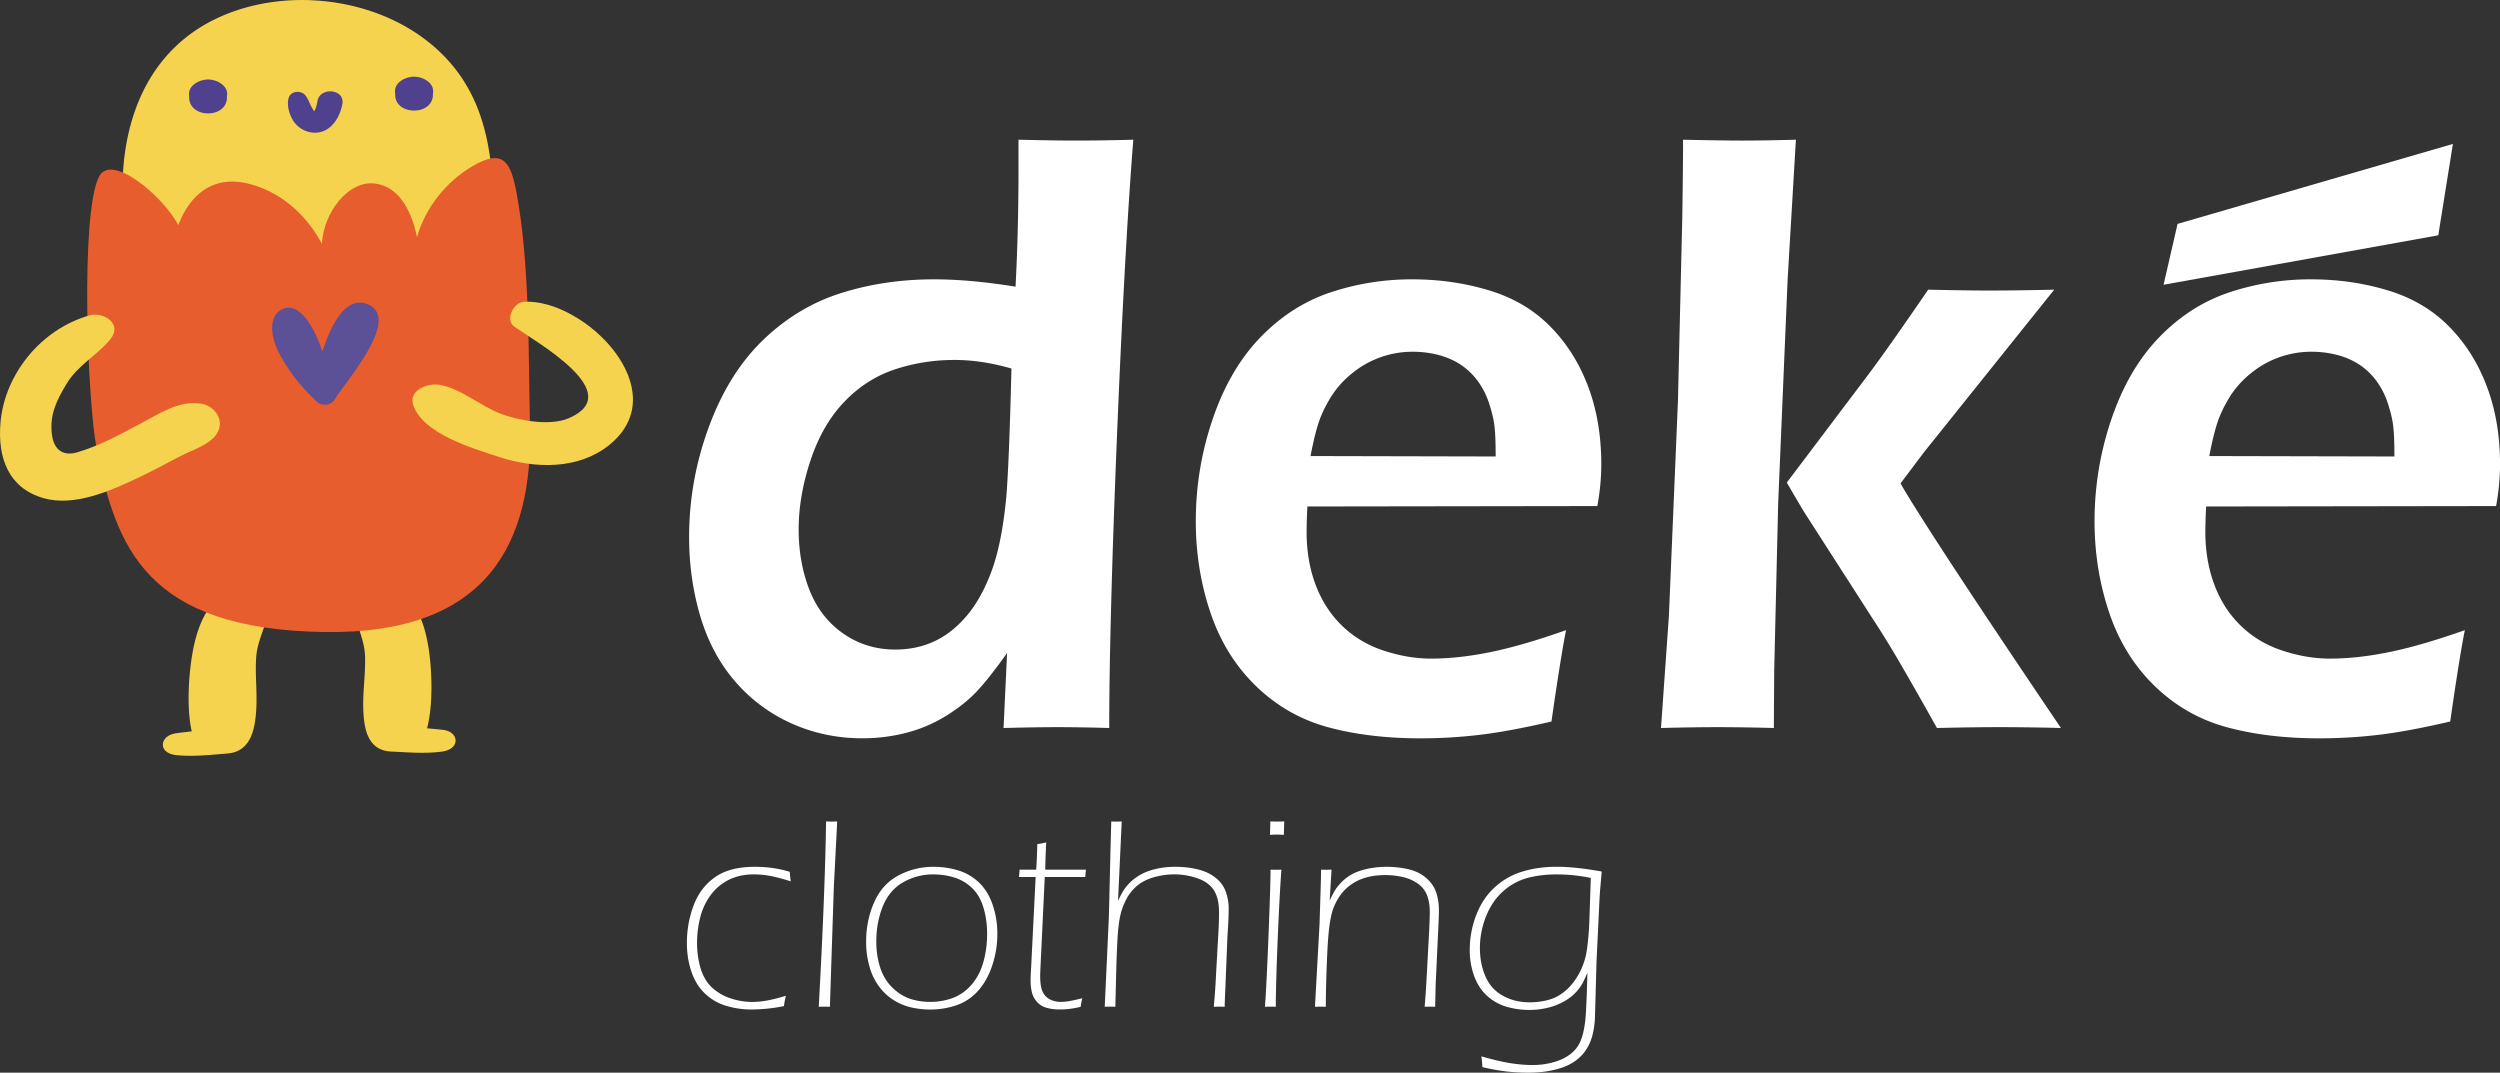 <svg xmlns="http://www.w3.org/2000/svg" width="303.36" height="130.16" viewBox="0 0 227.52 97.62"><rect x="0" y="0" width="227.52" height="97.62" fill="#333333" stroke="none"/><defs><clipPath id="a"><path d="M190 25h37.52v43H190zm0 0"/></clipPath><clipPath id="b"><path d="M133 78h13v19.621h-13zm0 0"/></clipPath></defs><path d="M92.05 33.54c-1.796-.52-3.527-.782-5.183-.782-1.894 0-3.707.289-5.433.863-1.73.574-3.262 1.555-4.59 2.941-1.332 1.387-2.36 3.165-3.078 5.333-.723 2.171-1.082 4.265-1.082 6.277 0 2.016.332 3.855.988 5.531.66 1.672 1.687 2.992 3.078 3.961 1.395.969 2.965 1.45 4.719 1.45 1.316 0 2.52-.255 3.597-.766 1.082-.508 2.063-1.293 2.954-2.352.886-1.059 1.636-2.426 2.25-4.098.609-1.671 1.046-3.894 1.312-6.668.168-2.039.328-5.933.469-11.69m8.898 32.714a177.675 177.675 0 00-4.648-.078c-1.2 0-2.856.023-4.969.078l.32-6.824c-1.058 1.488-1.96 2.636-2.718 3.449-.758.812-1.692 1.562-2.809 2.254a13.013 13.013 0 01-3.617 1.55c-1.293.34-2.64.508-4.031.508-2.305 0-4.461-.457-6.48-1.37a14.654 14.654 0 01-5.145-3.864c-1.418-1.66-2.461-3.633-3.133-5.922-.672-2.285-1.004-4.672-1.004-7.156 0-3.426.594-6.766 1.797-10.024 1.195-3.253 2.84-5.886 4.925-7.902 2.086-2.012 4.45-3.437 7.086-4.273 2.637-.836 5.47-1.258 8.489-1.258 2.183 0 4.652.223 7.41.668.18-3.399.27-6.969.27-10.707v-2.668c2.257.055 3.988.078 5.19.078 1.56 0 3.313-.023 5.259-.078-.528 6.644-1.024 15.683-1.493 27.125-.464 11.437-.699 20.242-.699 26.414M119.27 41.504l16.847.039c0-1.25-.035-2.172-.11-2.773-.07-.598-.234-1.282-.484-2.051a7.194 7.194 0 00-1.027-2.032 6.177 6.177 0 00-1.512-1.464c-.574-.391-1.242-.688-1.996-.899a9.178 9.178 0 00-2.43-.312 8.657 8.657 0 00-5.543 1.992 8.671 8.671 0 00-1.93 2.187c-.491.809-.855 1.582-1.097 2.325-.242.742-.48 1.738-.718 2.988m23.253 15.844c-.308 1.543-.753 4.316-1.328 8.316-2.593.602-4.78 1.008-6.554 1.215-1.774.21-3.563.316-5.364.316-3.144 0-5.957-.343-8.441-1.02-2.484-.679-4.664-1.929-6.535-3.741-1.871-1.817-3.254-4.043-4.14-6.684-.891-2.637-1.333-5.406-1.333-8.305 0-3.215.516-6.328 1.55-9.343 1.032-3.02 2.477-5.489 4.337-7.41 1.86-1.919 3.976-3.278 6.351-4.075a23.308 23.308 0 017.454-1.195c2.449 0 4.777.332 6.984 1 2.21.664 4.062 1.754 5.562 3.27 1.5 1.511 2.653 3.335 3.457 5.46.805 2.125 1.207 4.496 1.207 7.106 0 1.226-.12 2.492-.359 3.797l-26.39.039c-.047.968-.07 1.738-.07 2.312 0 1.754.273 3.36.823 4.824.555 1.465 1.36 2.708 2.414 3.727 1.055 1.02 2.317 1.773 3.782 2.254 1.465.484 2.902.727 4.32.727 1.656 0 3.45-.196 5.379-.59 1.934-.391 4.23-1.059 6.894-2M162.613 43.918l7.336-9.719c.63-.836 1.375-1.867 2.242-3.094a400.314 400.314 0 003.29-4.742c2.492.055 4.316.078 5.464.078 1.582 0 3.582-.023 6.004-.078l-11.863 14.809-2.125 2.824c1.754 3.035 6.621 10.453 14.601 22.258a222.278 222.278 0 00-5.55-.078c-1.54 0-3.45.023-5.735.078a372.026 372.026 0 00-3.406-5.988 83.079 83.079 0 00-2.434-3.946l-6.128-9.539c-.168-.261-.735-1.215-1.696-2.863m-11.449 22.336l.719-10.2.824-19.57.395-16.746c.046-3.035.07-5.375.07-7.023 2.512.055 4.297.078 5.351.078 1.243 0 2.883-.023 4.918-.078l-.754 12.746-.859 20.316-.36 15.18-.034 5.297a203.77 203.77 0 00-5.028-.078c-1.386 0-3.136.023-5.242.078" fill="#fff"/><g clip-path="url(#a)"><path d="M201.063 41.504l16.847.039c0-1.25-.035-2.172-.11-2.773-.07-.598-.234-1.282-.484-2.051a7.194 7.194 0 00-1.027-2.032 6.162 6.162 0 00-1.508-1.464 6.784 6.784 0 00-2-.899 9.178 9.178 0 00-2.43-.312 8.657 8.657 0 00-5.543 1.992 8.748 8.748 0 00-1.93 2.187c-.487.809-.855 1.582-1.093 2.325-.242.742-.484 1.738-.722 2.988m23.257 15.844c-.312 1.543-.757 4.316-1.332 8.316-2.593.602-4.777 1.008-6.55 1.215-1.778.21-3.567.316-5.364.316-3.148 0-5.96-.343-8.445-1.02-2.484-.679-4.664-1.929-6.535-3.741-1.871-1.817-3.254-4.043-4.14-6.684-.888-2.637-1.333-5.406-1.333-8.305 0-3.215.52-6.328 1.55-9.343 1.032-3.02 2.477-5.489 4.337-7.41 1.86-1.919 3.976-3.278 6.355-4.075a23.266 23.266 0 017.45-1.195c2.449 0 4.777.332 6.984 1 2.207.664 4.062 1.754 5.562 3.27 1.5 1.511 2.653 3.335 3.457 5.46.805 2.125 1.207 4.496 1.207 7.106 0 1.226-.12 2.492-.359 3.797l-26.39.039c-.047.968-.07 1.738-.07 2.312 0 1.754.276 3.36.827 4.824.551 1.465 1.356 2.708 2.41 3.727 1.055 1.02 2.317 1.773 3.782 2.254 1.464.484 2.902.727 4.32.727 1.656 0 3.453-.196 5.379-.59 1.933-.391 4.234-1.059 6.898-2" fill="#fff"/></g><path d="M196.902 25.914l25-4.5 1.332-8.316-25.058 7.277zm0 0" fill="#fff"/><path d="M38.953 3.79C34.258.07 27.34-.935 21.703.89c-6.195 2.005-9.523 6.903-10.355 13.188-.418 3.16-.149 6.414.98 9.402.184.48.57 1.56 1.121 2.364 1.242 4.125 9.059 4.851 12.582 5.047 5.403.3 11.645-.344 16.157-3.575a2.504 2.504 0 001.07-2.097c1-.52 1.71-1.41 1.71-2.68.009-7.082.012-13.969-6.015-18.75M33.223 59.723c-.063-1.907-1.243-3.602-1.203-5.47.02-1.081 1.539-1.675 2.636-1.316 2.824.922 3.801 3.11 4.262 5.54.383 2 .555 5.543-.05 7.804.589.059.976.082 1.495.149 1.414.18 1.57 1.754-.164 1.976-1.562.2-3.058.063-4.625-.011-2.144-.102-2.422-2.157-2.5-3.563-.097-1.691.203-3.41.149-5.11M23.313 59.844c.12-1.91 1.359-3.64 1.382-5.508.012-1.086-1.488-1.633-2.597-1.242-2.852.996-3.903 3.215-4.446 5.656-.445 2.012-.73 5.563-.199 7.809-.594.074-.984.109-1.5.187-1.422.223-1.629 1.8.098 1.977 1.558.156 3.058-.024 4.625-.145 2.152-.156 2.492-2.219 2.617-3.629.156-1.699-.09-3.406.02-5.105" fill="#f5d34f"/><path d="M47.008 17.54c-.535-2.876-1.242-4.02-3.977-2.435-2.367 1.375-4.312 3.747-5.078 6.48-.562-2.687-1.812-4.69-3.914-4.89-2.375-.23-4.586 2.645-4.746 5.5-1.34-2.527-3.512-4.566-6.363-5.394-3.528-1.028-5.676.965-6.703 3.687-1.368-2.613-6.082-6.617-7.215-4.414C7.3 19.398 7.945 36.441 8.793 40.82c1.746 9.016 4.527 16.434 20.66 16.7 15.031.246 19.047-8.2 18.781-18.782-.16-6.433.008-14.566-1.226-21.199" fill="#e85d2d"/><path d="M18.316 36.738c-2.05-.332-3.867.942-5.609 1.86-1.824.957-3.687 1.984-5.676 2.566-1.523.445-2.168-.5-2.308-1.61-.223-1.796.41-3.09 1.34-4.632 1.011-1.68 2.742-2.559 3.96-4.02 1.196-1.43-.609-2.554-1.867-2.199C3.746 29.938.414 34.051.043 38.48c-.27 3.192.73 5.95 3.934 6.86 2.812.797 6.093-.68 8.574-1.848 1.289-.605 2.539-1.289 3.8-1.949 1.07-.563 2.669-1.016 3.364-2.047.785-1.16-.106-2.547-1.399-2.758M47.672 27.465c-.942.055-1.73 1.644-.875 2.254 2.09 1.476 10.328 6.074 4.933 8.355-1.722.727-4.597.184-6.187-.43-1.852-.714-3.586-2.285-5.535-2.62-1.07-.184-2.899.48-2.38 1.902.942 2.601 5.47 3.898 7.821 4.672 3.27 1.066 7.203 1.152 9.992-1.094 6.168-4.973-2.257-13.352-7.77-13.04" fill="#f5d34f"/><path d="M31.156 9.469c-.261 1.433-1.281 2.879-2.93 2.566a2.389 2.389 0 01-1.523-1.02c-.371-.574-.656-1.507-.406-2.171.226-.598 1.14-.63 1.504-.156.281.363.406.835.656 1.23.047.078.094.148.137.215.16-.274.246-.602.293-.91.203-1.34 2.52-1.153 2.27.246m6.523-2.492c-.742 0-1.782.496-1.73 1.386.007.11.01.223.015.336.105 1.82 3.332 1.82 3.433 0 .004-.113.012-.226.02-.336.05-.89-.992-1.386-1.738-1.386m-17.008 1.64c-.012.113-.016.227-.02.34-.105 1.82-3.328 1.82-3.43 0-.007-.113-.011-.227-.019-.34-.05-.887.992-1.383 1.73-1.383.747 0 1.786.496 1.739 1.383" fill="#50418f"/><path d="M33.586 27.742c-2.09-1.004-3.465 1.856-4.25 4.23-.625-1.929-2.129-4.906-3.883-3.687-1.101.766-.656 2.64-.176 3.613.86 1.735 2.137 3.356 3.567 4.665.488.449 1.304.335 1.633-.231.812-1.414 6.011-7.191 3.109-8.59" fill="#5c5097"/><path d="M71.523 90.625c-.085.34-.144.648-.175.938a15.143 15.143 0 01-2.93.308 7.853 7.853 0 01-2.402-.355 4.728 4.728 0 01-1.922-1.157c-.535-.53-.934-1.195-1.192-2-.261-.8-.39-1.64-.39-2.523 0-1.203.203-2.348.613-3.434.406-1.086 1.055-1.941 1.953-2.574.89-.629 2.102-.941 3.625-.941 1.113 0 2.172.148 3.176.457.008.27.039.558.086.863-.856-.266-1.528-.437-2.012-.516a8.516 8.516 0 00-1.336-.117c-.867 0-1.633.168-2.297.5a4.58 4.58 0 00-1.664 1.414 5.848 5.848 0 00-.941 2.043 9.571 9.571 0 00-.278 2.27c0 .812.106 1.574.31 2.281.206.707.538 1.285.987 1.73a4.515 4.515 0 001.672 1.016 6.123 6.123 0 002.074.356c.403 0 .832-.04 1.286-.121.453-.079 1.039-.223 1.757-.438M74.512 91.625c.379-6.871.601-12.492.668-16.867.215.008.382.012.504.012.125 0 .293-.004.507-.012l-.308 6.015-.356 10.852a14.727 14.727 0 00-.507-.012c-.125 0-.293.004-.508.012M84.93 79.578a5.4 5.4 0 00-2.73.715c-.84.477-1.458 1.207-1.856 2.184-.395.98-.594 2.054-.594 3.222 0 .824.117 1.598.344 2.32.226.727.59 1.336 1.09 1.833.504.5 1.046.843 1.625 1.039.582.195 1.195.289 1.84.289a5.9 5.9 0 002.062-.356c.64-.238 1.207-.64 1.7-1.199.487-.559.85-1.246 1.081-2.063a9.45 9.45 0 00.344-2.59c0-.847-.113-1.644-.34-2.39-.226-.742-.578-1.34-1.055-1.789a4.04 4.04 0 00-1.632-.945 6.602 6.602 0 00-1.88-.27m.024-.691c.77 0 1.512.105 2.227.32a4.71 4.71 0 011.898 1.094c.547.511.965 1.187 1.254 2.02.285.831.434 1.714.434 2.644a9.05 9.05 0 01-.461 2.89c-.305.922-.735 1.696-1.297 2.32a4.598 4.598 0 01-1.973 1.313 7.34 7.34 0 01-2.402.387c-.594 0-1.176-.07-1.746-.203a5.193 5.193 0 01-1.61-.688 4.956 4.956 0 01-1.308-1.25 5.46 5.46 0 01-.852-1.816 8.1 8.1 0 01-.293-2.188c0-1.328.25-2.539.742-3.636.493-1.102 1.235-1.914 2.22-2.43a6.692 6.692 0 013.167-.777M98.5 90.848a5.954 5.954 0 00-.148.777 7.76 7.76 0 01-1.84.246c-.473 0-.89-.047-1.254-.152a1.776 1.776 0 01-.899-.559 2.032 2.032 0 01-.457-.887 4.669 4.669 0 01-.109-1.043c0-.07 0-.171.004-.312.004-.137.02-.45.047-.926l.41-8.18H92.73c.032-.222.051-.445.06-.667h1.51c.044-.52.075-1.293.102-2.325.313-.039.582-.093.813-.16a72.124 72.124 0 00-.09 2.485h3.71a6.444 6.444 0 00-.065.668h-3.688l-.402 8.468-.016.504c0 .692.082 1.195.242 1.508.16.312.387.539.684.676.293.144.594.21.906.21.223 0 .461-.015.711-.054.254-.035.684-.129 1.293-.277M100.54 91.625l.37-8.059c.024-.78.074-2.796.149-6.054l.074-2.754c.187.008.344.012.469.012.14 0 .3-.004.484-.012l-.336 7.219c.188-.391.352-.696.488-.918.133-.223.32-.45.547-.688a4.611 4.611 0 011.613-1.05 6.67 6.67 0 011.153-.313 7.553 7.553 0 011.39-.121 8.84 8.84 0 012.04.226c.64.153 1.19.407 1.64.766.453.36.77.789.942 1.293.171.504.257 1.004.257 1.508 0 .164-.004.394-.011.691-.016.453-.051 1.067-.102 1.84l-.203 5.031c-.016.32-.035.781-.05 1.383a14.22 14.22 0 00-.49-.012c-.12 0-.288.004-.5.012a66.58 66.58 0 00.22-3.215l.171-3.012c.06-.93.086-1.734.086-2.41 0-.785-.144-1.422-.437-1.918-.29-.492-.781-.867-1.469-1.117a6.353 6.353 0 00-2.183-.379c-.508 0-1.012.063-1.508.176-.461.105-.864.25-1.211.434a3.43 3.43 0 00-.79.554 4.35 4.35 0 00-.695.84 6.259 6.259 0 00-.554 1.234c-.14.422-.246.989-.32 1.696-.06.55-.118 1.633-.172 3.238l-.098 3.879a14.484 14.484 0 00-.484-.012c-.106 0-.266.004-.48.012M115.578 75.98l.035-1.226c.207.012.418.016.633.016.215 0 .426-.004.629-.016l-.035 1.226a6.718 6.718 0 00-.63-.023c-.218 0-.425.004-.632.023m-.457 15.645c.094-1.234.2-3.387.324-6.46.121-3.075.184-5.083.184-6.02.21.007.375.011.488.011.121 0 .29-.004.5-.011-.113 1.566-.226 3.699-.34 6.398-.109 2.707-.168 4.734-.168 6.082-.21-.008-.379-.012-.492-.012-.117 0-.281.004-.496.012M119.672 91.625l.418-7.55.11-3.548c.019-.632.027-1.093.027-1.382.214.007.375.011.48.011.102 0 .258-.004.473-.011l-.168 2.816c.18-.387.332-.684.453-.883a3.96 3.96 0 01.488-.648c.203-.23.45-.45.734-.649a3.939 3.939 0 011.028-.508 6.893 6.893 0 011.23-.296 8.844 8.844 0 013.266.14c.648.156 1.187.43 1.617.813.43.382.723.824.887 1.32.156.5.238 1.031.238 1.602 0 .253-.012.632-.035 1.136l-.262 5.621-.047 2.016a10.231 10.231 0 00-.953 0c.082-1.027.149-2.016.196-2.953l.171-3.164c.067-1.168.098-2.016.098-2.531 0-.543-.078-1.032-.234-1.461a2.29 2.29 0 00-.813-1.07 3.795 3.795 0 00-1.363-.618 7.038 7.038 0 00-1.629-.187c-.781 0-1.477.105-2.074.32a4.355 4.355 0 00-1.496.906c-.43.403-.778.906-1.051 1.516-.207.441-.363 1.066-.469 1.863-.097.692-.18 1.824-.238 3.395a102.78 102.78 0 00-.094 3.984 14.59 14.59 0 00-.496-.012c-.113 0-.277.004-.492.012" fill="#fff"/><g clip-path="url(#b)"><path d="M144.777 79.898a17.579 17.579 0 00-1.875-.273 19.146 19.146 0 00-1.25-.047c-.945 0-1.824.106-2.629.32a5.423 5.423 0 00-2.218 1.211c-.672.594-1.192 1.356-1.563 2.286a7.755 7.755 0 00-.558 2.894c0 .953.171 1.816.515 2.594.34.773.871 1.36 1.594 1.746.719.394 1.516.59 2.39.59a6.57 6.57 0 001.657-.2 3.88 3.88 0 001.12-.476 4.545 4.545 0 001.005-.871 5.72 5.72 0 00.847-1.277c.243-.489.418-.989.528-1.504.137-.715.234-1.633.293-2.754zm-9.957 16.239c1.09.312 1.985.523 2.696.629.707.109 1.359.16 1.953.16.699 0 1.351-.09 1.953-.27a4.42 4.42 0 001.406-.656c.348-.254.613-.54.805-.852.222-.37.39-.832.5-1.386.113-.551.18-1.14.207-1.778.058-1.023.097-2.175.125-3.46-.164.394-.309.706-.426.933a3.998 3.998 0 01-.5.715c-.215.254-.465.48-.75.68-.281.203-.61.386-.976.546-.368.16-.774.286-1.22.375a6.696 6.696 0 01-1.382.137 7.311 7.311 0 01-2.133-.297 4.523 4.523 0 01-1.758-1c-.511-.472-.902-1.074-1.168-1.812a6.906 6.906 0 01-.394-2.328c0-1.114.199-2.18.594-3.203.394-1.02.957-1.86 1.687-2.524a6.472 6.472 0 012.527-1.43c.954-.289 1.989-.433 3.102-.433 1.129 0 2.496.144 4.102.433l-.125 1.422c-.024.27-.051.625-.075 1.063l-.273 5.66-.145 5.176a7.638 7.638 0 01-.246 1.648 4.42 4.42 0 01-.64 1.371c-.29.403-.653.746-1.09 1.024-.438.28-.988.504-1.656.668-.723.183-1.54.273-2.446.273-.668 0-1.32-.035-1.953-.105a19.396 19.396 0 01-2.215-.403 10.94 10.94 0 00-.086-.976" fill="#fff"/></g></svg>